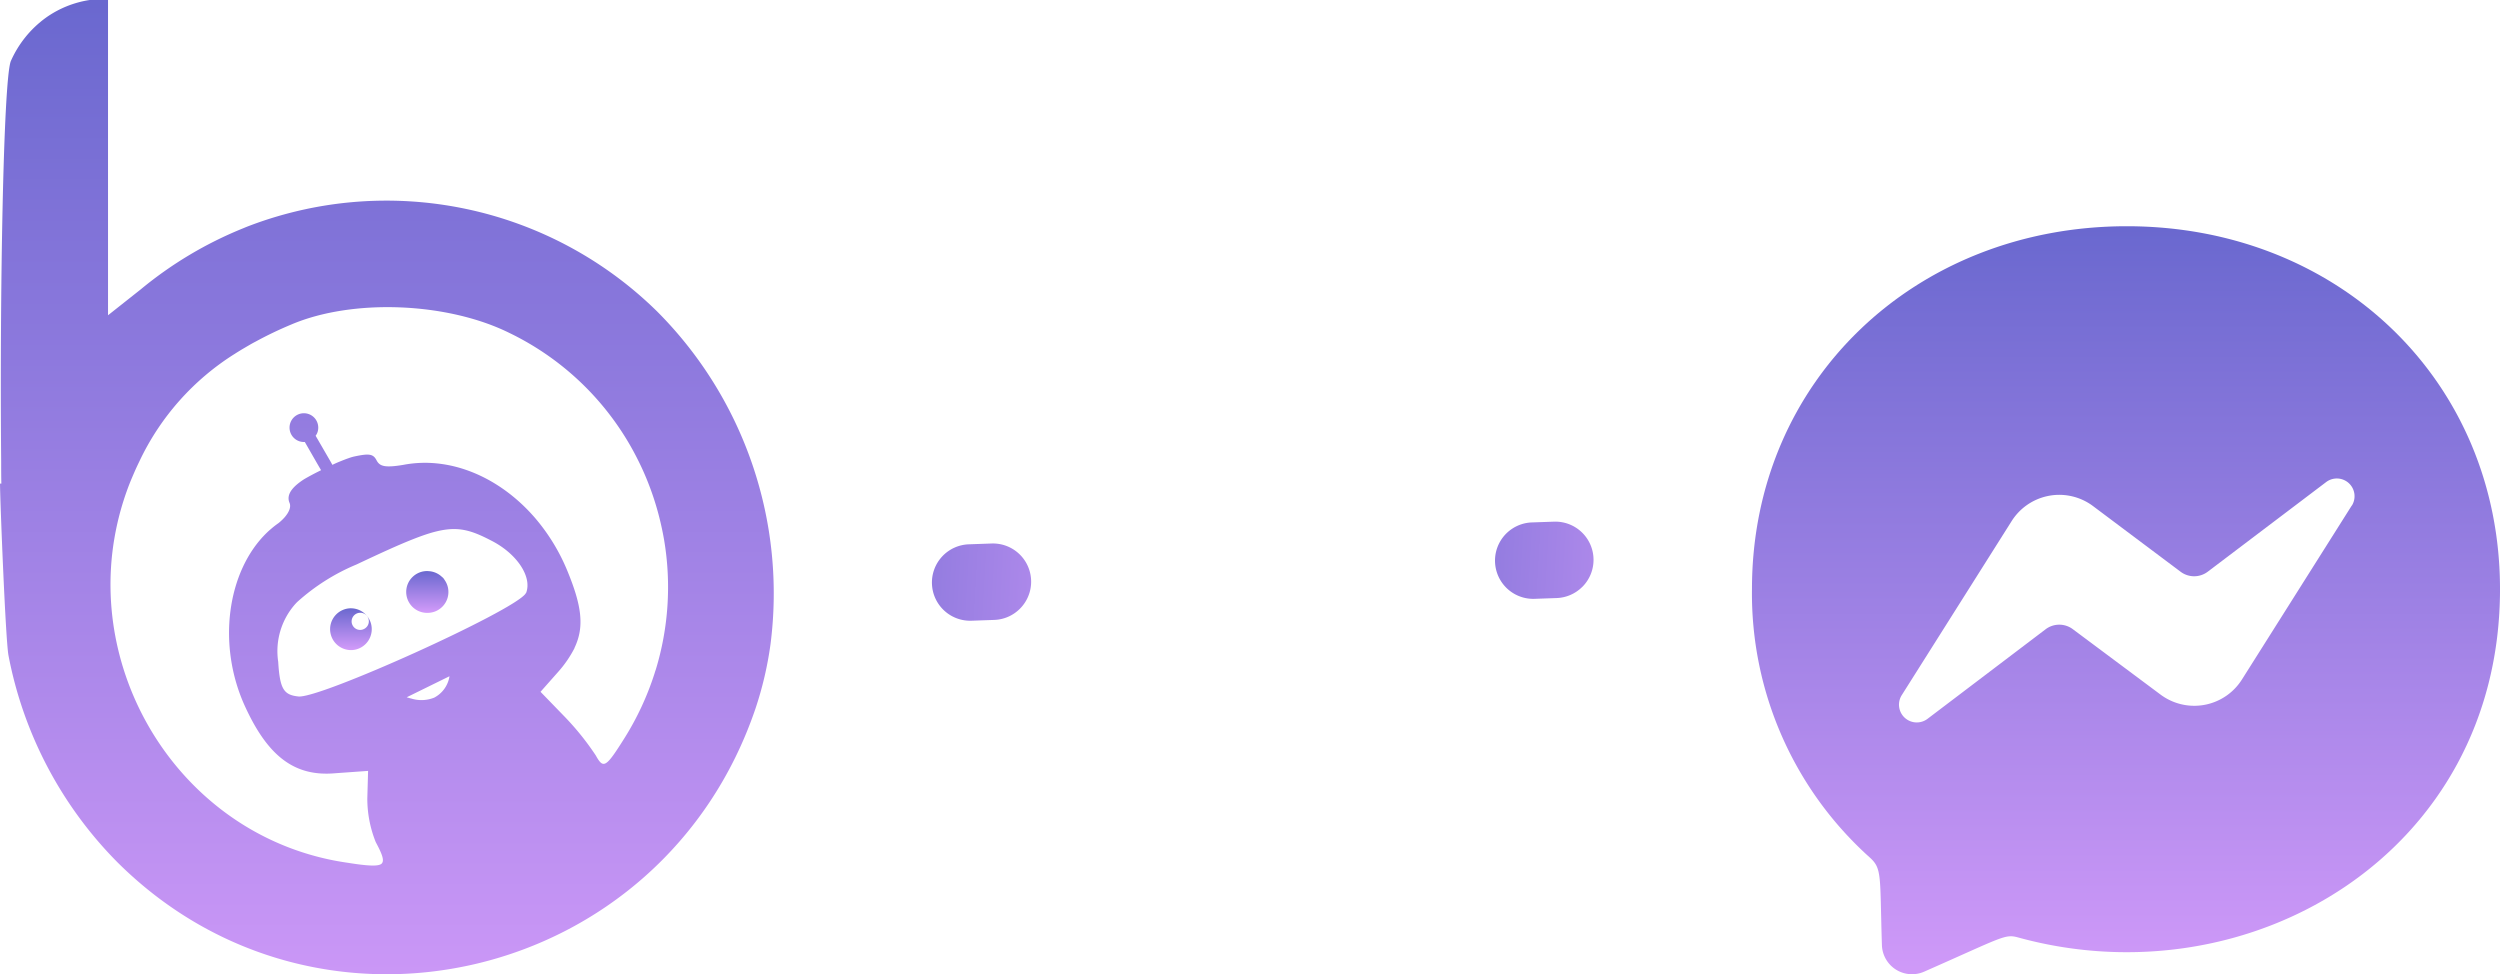 <svg xmlns="http://www.w3.org/2000/svg" xmlns:xlink="http://www.w3.org/1999/xlink" width="240.943" height="93.894" viewBox="0 0 240.943 93.894">
  <defs>
    <linearGradient id="linear-gradient" x1="0.5" x2="0.5" y2="1" gradientUnits="objectBoundingBox">
      <stop offset="0" stop-color="#6a68cf"/>
      <stop offset="1" stop-color="#d39bfa"/>
    </linearGradient>
    <linearGradient id="linear-gradient-4" x1="-1.094" y1="-1.345" x2="2.087" y2="2.184" xlink:href="#linear-gradient"/>
  </defs>
  <g id="connect-icon" transform="translate(-8.833 -31.402)">
    <path id="Path_1269" data-name="Path 1269" d="M250.382,215.887a37.2,37.2,0,0,0-39.132-8.277h0c-.247.091-.495.191-.742.295a37.536,37.536,0,0,0-9.838,5.864l-3.178,2.515V185.9h-1.767a9.819,9.819,0,0,0-4.212,1.7,10.287,10.287,0,0,0-3.4,4.215c-.716,2.094-1.063,22.559-.919,38.585,0,.71,0,1.414.018,2.106h-.13c.018,1.882.53,14.921.81,16.527a38.59,38.59,0,0,0,10.494,19.958c19.516,19.44,52.56,11.531,61.5-14.783A34.08,34.08,0,0,0,261.339,248,38.468,38.468,0,0,0,250.382,215.887Zm-23.628,37.347c-.15-.035-.312-.08-.477-.133l4.124-2.026a2.8,2.8,0,0,1-1.473,2.062,3.3,3.3,0,0,1-2.165.1Zm11.019-10.194a.409.409,0,0,1-.047.082c-1.2,1.7-19.946,10.185-21.908,9.9-1.4-.15-1.767-.739-1.923-3.331a6.849,6.849,0,0,1,1.6-5.526c.065-.074.133-.147.2-.215l.029-.029a20.018,20.018,0,0,1,5.714-3.617c2.289-1.081,4.035-1.882,5.437-2.433,3.534-1.4,4.9-1.214,7.3,0l.28.144c2.448,1.255,3.923,3.473,3.334,5.025Zm12.48,7.475c-.035.118-.074.239-.109.353a27.548,27.548,0,0,1-2.907,6.218c-1.767,2.807-2,2.945-2.736,1.623a26.021,26.021,0,0,0-3.031-3.767L239.2,252.6l-.024-.027,1.7-1.92a10.9,10.9,0,0,0,1.579-2.3v-.024c.96-2.018.7-4.038-.7-7.428a18.851,18.851,0,0,0-3.152-5.134c-3.384-3.888-8.132-5.929-12.645-5.066-1.626.271-2.183.171-2.5-.295a1.651,1.651,0,0,1-.085-.141c-.324-.636-.739-.669-2.144-.371a4.844,4.844,0,0,0-.53.156c-.274.094-.589.218-.928.356-.212.088-.433.183-.654.295h0l-.165-.295-1.452-2.509a1.2,1.2,0,0,0,.2-.4,1.4,1.4,0,0,0,.053-.386,1.384,1.384,0,0,0-1.381-1.384,1.386,1.386,0,1,0,0,2.772.443.443,0,0,0,.088,0l1.1,1.917.1.174.365.627c-.713.348-1.334.689-1.658.884-1.034.672-1.738,1.434-1.381,2.265.174.412-.071.931-.489,1.408a4.685,4.685,0,0,1-.507.486l-.08.065a8.121,8.121,0,0,0-.648.5l-.221.189c-.071.065-.144.13-.215.2-3.853,3.7-4.875,10.866-2.094,16.845,2.218,4.807,4.807,6.73,8.724,6.359l3.1-.221-.074,2.651a11.248,11.248,0,0,0,.813,4.215c.589,1.1.848,1.741.589,2.047s-1.275.265-3.24-.05c-15.107-2.124-24.959-16.765-22.553-31.192.118-.7.262-1.4.439-2.106a27.049,27.049,0,0,1,1.043-3.263c.141-.356.295-.713.448-1.066s.315-.7.48-1.04a24.665,24.665,0,0,1,9.231-10.406c.183-.118.365-.23.548-.342s.295-.174.433-.256.277-.162.415-.242c.2-.118.412-.233.621-.342a36.127,36.127,0,0,1,3.42-1.635c5.914-2.512,15.007-2.144,20.995.813A26.942,26.942,0,0,1,248.65,230.4c.342.689.651,1.393.928,2.106a27.128,27.128,0,0,1,1.046,3.263c.177.7.327,1.4.451,2.106a27.316,27.316,0,0,1-.813,12.636Z" transform="translate(-178.248 -154.498)" fill="url(#linear-gradient)"/>
    <path id="Path_1270" data-name="Path 1270" d="M297.107,384.94a1.981,1.981,0,0,0-.813.174,2.015,2.015,0,0,0,.813,3.856,1.97,1.97,0,0,0,1.063-.309,2.015,2.015,0,0,0-1.063-3.72Zm1.2,2.023a.819.819,0,0,1-1.037-.374.793.793,0,0,1-.1-.386.837.837,0,0,1,.174-.507.941.941,0,0,1,.118-.124.839.839,0,0,1,.536-.2.822.822,0,0,1,.309,1.588Z" transform="translate(-254.45 -294.913)" fill="url(#linear-gradient)"/>
    <path id="Path_1271" data-name="Path 1271" d="M322.206,372.755a.1.1,0,0,0-.041,0,2.015,2.015,0,1,0,0,4.029,1.977,1.977,0,0,0,.781-.159h0a2.012,2.012,0,0,0-.742-3.864Zm.854,2.079a.839.839,0,1,0-.009,0Z" transform="translate(-272.123 -286.315)" fill="url(#linear-gradient)"/>
    <path id="Path_1272" data-name="Path 1272" d="M5.26,8.84a3.662,3.662,0,0,1-2.5-.981L1.18,6.386A3.684,3.684,0,1,1,6.188.982L7.769,2.454a3.682,3.682,0,0,1-2.5,6.386Z" transform="translate(97.156 87.542) rotate(-45)" fill="url(#linear-gradient-4)"/>
    <path id="Path_1273" data-name="Path 1273" d="M19.949,22.427a3.667,3.667,0,0,1-2.5-.981L14.8,19.007a3.684,3.684,0,0,1,5.007-5.4l2.651,2.439a3.682,3.682,0,0,1-2.507,6.386ZM6.333,9.806a3.68,3.68,0,0,1-2.5-.978L1.181,6.389A3.685,3.685,0,0,1,6.189.981L8.839,3.423A3.682,3.682,0,0,1,6.333,9.806Z" transform="translate(114.267 86.889) rotate(-45)" fill="url(#linear-gradient-4)"/>
    <path id="Path_1274" data-name="Path 1274" d="M5.26,8.837a3.679,3.679,0,0,1-2.5-.978L1.18,6.386A3.684,3.684,0,0,1,6.188.982L7.766,2.454a3.682,3.682,0,0,1-2.5,6.386Z" transform="translate(151.36 85.435) rotate(-45)" fill="url(#linear-gradient-4)"/>
    <g id="Icon_awesome-facebook-messenger" data-name="Icon awesome-facebook-messenger" transform="translate(177.678 53.206)">
      <path id="Path_1275" data-name="Path 1275" d="M653,621.14c-20.353,0-36.125,14.874-36.125,34.965a34.166,34.166,0,0,0,11.346,25.866c1.214,1.093.966,1.723,1.178,8.462a2.9,2.9,0,0,0,4.053,2.557c7.69-3.387,7.788-3.655,9.092-3.3,22.279,6.132,46.425-8.123,46.425-33.577C688.959,636.014,673.351,621.14,653,621.14Zm21.69,26.906-10.6,16.789a5.431,5.431,0,0,1-7.5,1.676c-.115-.074-.23-.15-.339-.233l-8.45-6.3a2.18,2.18,0,0,0-2.619,0l-11.39,8.639a1.714,1.714,0,0,1-2.486-2.277l10.6-16.789a5.428,5.428,0,0,1,7.493-1.679c.118.074.233.153.342.236l8.442,6.329a2.174,2.174,0,0,0,2.616,0l11.4-8.63a1.708,1.708,0,0,1,2.483,2.271Z" transform="translate(-616.87 -621.14)" fill="url(#linear-gradient)"/>
    </g>
  </g>
</svg>
